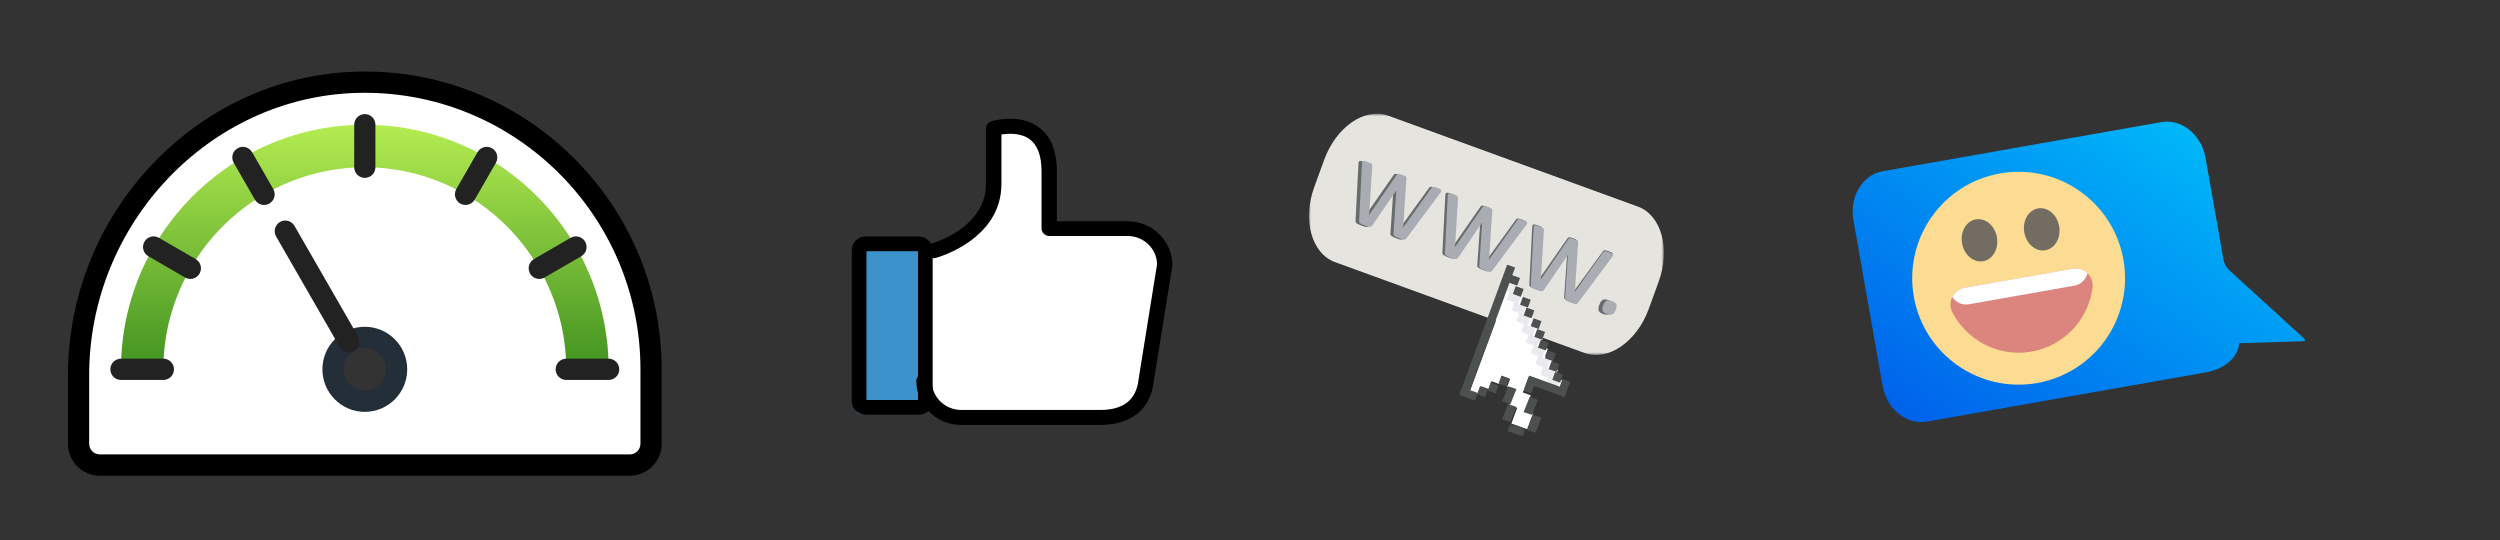 <?xml version="1.0" encoding="UTF-8"?>
<svg width="699px" height="151px" viewBox="0 0 699 151" version="1.1" xmlns="http://www.w3.org/2000/svg" xmlns:xlink="http://www.w3.org/1999/xlink">
    <rect x="0" y="0" width="699" height="151" fill="#333333" stroke="none"/>
    <!-- Generator: Sketch 47.1 (45422) - http://www.bohemiancoding.com/sketch -->
    <title>SlowDesc</title>
    <desc>Created with Sketch.</desc>
    <defs>
        <linearGradient x1="50%" y1="0%" x2="50%" y2="100%" id="linearGradient-1">
            <stop stop-color="#B4EC51" offset="0%"></stop>
            <stop stop-color="#429321" offset="100%"></stop>
        </linearGradient>
        <polygon id="path-2" points="0 68.256 0 0.793 99.231 0.793 99.231 68.256"></polygon>
        <polygon id="path-4" points="0.449 4 5.56 4 5.56 0.513 0.449 0.513 0.449 4"></polygon>
        <linearGradient x1="100%" y1="0%" x2="0%" y2="100%" id="linearGradient-6">
            <stop stop-color="#00C6FB" offset="0%"></stop>
            <stop stop-color="#005BEA" offset="100%"></stop>
        </linearGradient>
        <path d="M86.333,1.12 C86.858,1.027 87.384,0.982 87.904,0.982 C92.967,0.982 97.627,5.235 98.667,11.131 L103.676,39.536 C103.88,40.694 104.444,41.746 105.263,42.493 L126.375,61.767 C126.457,61.842 126.495,61.943 126.497,62.042 L126.497,62.054 C126.494,62.22 126.388,62.376 126.215,62.381 L108.11,62.944 C107.766,66.716 104.313,70.122 98.676,71.117 L20.717,84.863 C20.226,84.95 19.736,84.995 19.249,85 L19.051,85 C14.025,84.946 9.417,80.71 8.384,74.852 L0.21,28.491 C-0.937,21.991 2.738,15.86 8.375,14.866 L86.333,1.12 Z" id="path-7"></path>
    </defs>
    <g id="Page-1" stroke="none" stroke-width="1" fill="none" fill-rule="evenodd">
        <g id="SlowDesc">
            <g id="if_020_035_gauge_dash_dashboard_speed_widget_performance_5_563855" transform="translate(19, 19)" fill-rule="nonzero">
                <g id="Group">
                    <path d="M80.75,4.003 C125.979,2.76 163.036,39.17 163.036,84.263 L163.036,105.079 C163.036,108.365 160.383,111.026 157.107,111.026 L8.893,111.026 C5.617,111.026 2.964,108.365 2.964,105.079 L2.964,85.934 C2.964,42.186 37.157,5.205 80.75,4.003 Z M83,93.184 C87.911,93.184 91.893,89.19 91.893,84.263 C91.893,79.336 87.911,75.342 83,75.342 C78.089,75.342 74.107,79.336 74.107,84.263 C74.107,89.19 78.089,93.184 83,93.184 Z" id="Combined-Shape" fill="#FFFFFF"></path>
                    <path d="M157.107,114 L8.893,114 C3.99,114 0,109.997 0,105.079 L0,85.934 C0,40.342 36.188,2.258 80.67,1.033 C127.494,-0.288 166,37.573 166,84.263 L166,105.079 C166,109.997 162.01,114 157.107,114 Z M83,6.947 C82.277,6.947 81.559,6.956 80.833,6.977 C39.529,8.113 5.929,43.533 5.929,85.934 L5.929,105.079 C5.929,106.717 7.26,108.053 8.893,108.053 L157.107,108.053 C158.74,108.053 160.071,106.717 160.071,105.079 L160.071,84.263 C160.071,41.632 125.496,6.947 83,6.947 Z" id="Shape" fill="#000000"></path>
                </g>
                <g id="Group" transform="translate(71.143, 72.368)" fill="#232E38">
                    <path d="M11.857,23.789 C5.318,23.789 0,18.455 0,11.895 C0,5.335 5.318,0 11.857,0 C18.396,0 23.714,5.335 23.714,11.895 C23.714,18.455 18.396,23.789 11.857,23.789 Z M11.857,5.947 C8.588,5.947 5.929,8.615 5.929,11.895 C5.929,15.175 8.588,17.842 11.857,17.842 C15.127,17.842 17.786,15.175 17.786,11.895 C17.786,8.615 15.127,5.947 11.857,5.947 Z" id="Shape"></path>
                </g>
                <path d="M48.915,25.039 C58.946,19.217 70.58,15.868 83,15.868 L83,27.763 C72.758,27.763 63.184,30.549 54.91,35.343 L54.844,35.335 L54.881,35.361 C46.326,40.321 39.209,47.461 34.261,56.04 L34.226,56.013 L23.963,50.069 C29.948,39.691 38.568,31.043 48.914,25.036 L48.915,25.039 Z M142.037,50.07 L131.777,56.013 L131.712,55.989 C126.765,47.431 119.659,40.309 111.122,35.358 L111.161,35.331 L117.086,25.039 C127.432,31.043 136.052,39.691 142.04,50.069 L142.037,50.07 L131.777,56.013 L131.771,56.085 C136.544,64.387 139.321,73.989 139.321,84.263 L151.179,84.263 C151.179,71.804 147.841,60.133 142.037,50.07 Z M111.161,35.331 L111.107,35.349 C102.828,30.552 93.248,27.763 83,27.763 L83,15.868 C95.42,15.868 107.055,19.217 117.086,25.036 L111.161,35.331 Z M34.223,56.013 L34.246,56.061 C29.462,64.366 26.679,73.98 26.679,84.263 L14.821,84.263 C14.821,71.803 18.159,60.132 23.96,50.069 L34.223,56.013 Z" id="Combined-Shape" fill="url(#linearGradient-1)"></path>
                <path d="M83,30.737 C81.364,30.737 80.036,29.405 80.036,27.763 L80.036,15.868 C80.036,14.227 81.364,12.895 83,12.895 C84.636,12.895 85.964,14.227 85.964,15.868 L85.964,27.763 C85.964,29.405 84.636,30.737 83,30.737 Z" id="Shape" fill="#222222"></path>
                <path d="M78.557,79.511 C77.531,79.511 76.535,78.979 75.987,78.024 L58.201,47.122 C57.383,45.697 57.869,43.881 59.286,43.06 C60.703,42.239 62.514,42.727 63.335,44.148 L81.121,75.051 C81.939,76.475 81.453,78.292 80.036,79.113 C79.57,79.383 79.058,79.511 78.557,79.511 Z" id="Shape" fill="#222222"></path>
                <path d="M151.179,87.237 L139.321,87.237 C137.685,87.237 136.357,85.905 136.357,84.263 C136.357,82.622 137.685,81.289 139.321,81.289 L151.179,81.289 C152.815,81.289 154.143,82.622 154.143,84.263 C154.143,85.905 152.815,87.237 151.179,87.237 Z" id="Shape" fill="#222222"></path>
                <path d="M26.679,87.237 L14.821,87.237 C13.185,87.237 11.857,85.905 11.857,84.263 C11.857,82.622 13.185,81.289 14.821,81.289 L26.679,81.289 C28.315,81.289 29.643,82.622 29.643,84.263 C29.643,85.905 28.315,87.237 26.679,87.237 Z" id="Shape" fill="#222222"></path>
                <path d="M54.842,38.305 C53.817,38.305 52.821,37.773 52.272,36.818 L46.344,26.517 C45.526,25.096 46.012,23.276 47.429,22.455 C48.843,21.631 50.657,22.122 51.478,23.544 L57.406,33.844 C58.224,35.266 57.738,37.086 56.321,37.906 C55.856,38.177 55.343,38.305 54.842,38.305 Z" id="Shape" fill="#222222"></path>
                <path d="M131.78,58.987 C130.755,58.987 129.759,58.455 129.21,57.5 C128.392,56.079 128.878,54.259 130.295,53.438 L140.563,47.491 C141.98,46.67 143.792,47.158 144.613,48.579 C145.431,50 144.945,51.82 143.528,52.641 L133.259,58.588 C132.791,58.859 132.281,58.987 131.78,58.987 Z" id="Shape" fill="#222222"></path>
                <path d="M34.22,58.987 C33.719,58.987 33.206,58.859 32.741,58.588 L22.472,52.641 C21.052,51.82 20.569,50 21.387,48.579 C22.205,47.155 24.017,46.667 25.437,47.491 L35.705,53.438 C37.125,54.259 37.608,56.079 36.79,57.5 C36.241,58.455 35.245,58.987 34.22,58.987 Z" id="Shape" fill="#222222"></path>
                <path d="M111.158,38.305 C110.657,38.305 110.144,38.177 109.679,37.906 C108.259,37.086 107.775,35.266 108.594,33.844 L114.522,23.544 C115.34,22.119 117.154,21.631 118.571,22.455 C119.991,23.276 120.475,25.096 119.656,26.517 L113.728,36.818 C113.179,37.773 112.183,38.305 111.158,38.305 Z" id="Shape" fill="#222222"></path>
            </g>
            <g id="if_1-23_770605" transform="translate(238, 33)">
                <g id="XMLID_868_" transform="translate(1, 36)" fill-rule="nonzero" fill="#3C92CA">
                    <path d="M18.44,46.807 L1.88,46.807 C1.04,46.807 0.32,46.114 0.32,45.305 L0.32,1.811 C0.32,1.002 1.04,0.308 1.88,0.308 L18.4,0.308 C19.24,0.308 19.96,1.002 19.96,1.811 L19.96,45.305 C20,46.114 19.28,46.807 18.44,46.807 Z" id="Shape"></path>
                </g>
                <g id="XMLID_867_" transform="translate(18, 0)">
                    <path d="M3,38 L16,31 L22,18 C19.566,9.978 19.566,4.978 22,3 C27.697,-1.629 33.03,0.705 38,10 L38,30 C40.653,29.812 43.987,29.812 48,30 C59.459,30.537 66.793,33.537 70,39 L65,77 L60,82 L8,83 L3,79 L3,38 Z" id="Rectangle" fill="#FFFFFF"></path>
                    <path d="M51.659,85.808 L12.748,85.808 C5.823,85.808 0.197,80.318 0.197,73.561 C0.197,72.409 1.18,71.449 2.361,71.449 C3.541,71.449 4.525,72.409 4.525,73.561 C4.525,78.014 8.223,81.623 12.787,81.623 L51.659,81.623 C58.072,81.623 61.652,78.821 62.321,73.292 C62.321,73.254 62.321,73.254 62.321,73.215 L67.515,40.888 C67.436,36.512 63.777,32.979 59.252,32.979 L37.377,32.979 C36.197,32.979 35.213,32.02 35.213,30.868 L35.213,14.896 C35.213,10.52 34.072,7.487 31.83,5.874 C29.351,4.108 25.928,4.3 24,4.607 L24,18.429 C24,33.939 6.374,38.93 5.626,39.122 C4.485,39.429 3.305,38.777 2.99,37.663 C2.675,36.55 3.344,35.398 4.485,35.091 C5.075,34.899 19.672,30.714 19.672,18.39 L19.672,2.918 C19.672,1.996 20.302,1.19 21.167,0.921 C21.482,0.806 28.918,-1.382 34.348,2.496 C37.77,4.953 39.502,9.137 39.502,14.935 L39.502,28.871 L59.252,28.871 C66.177,28.871 71.803,34.362 71.803,41.119 C71.803,41.234 71.803,41.349 71.764,41.464 L66.531,73.906 C65.626,81.47 60.197,85.808 51.659,85.808 Z" id="Shape" fill="#000000" fill-rule="nonzero"></path>
                </g>
                <g id="XMLID_866_" transform="translate(0, 33)" fill-rule="nonzero" fill="#000000">
                    <path d="M18.928,49.962 L3.997,49.962 C1.885,49.962 0.151,48.22 0.151,46.098 L0.151,3.977 C0.151,1.856 1.885,0.114 3.997,0.114 L18.928,0.114 C21.039,0.114 22.774,1.856 22.774,3.977 L22.774,46.098 C22.774,48.258 21.077,49.962 18.928,49.962 Z M4.261,45.833 L18.664,45.833 L18.664,4.242 L4.261,4.242 L4.261,45.833 Z" id="Shape"></path>
                </g>
            </g>
            <g id="Page-1" transform="translate(366, 31)">
                <g id="Group-3">
                    <mask id="mask-3" fill="white">
                        <use xlink:href="#path-2"></use>
                    </mask>
                    <g id="Clip-2"></g>
                    <path d="M22.176,1.351 L91.949,26.759 C98.509,29.148 101.118,38.53 97.777,47.718 L94.985,55.39 C91.643,64.577 83.616,70.087 77.056,67.698 L7.283,42.29 C0.722,39.901 -1.887,30.518 1.455,21.331 L4.247,13.658 C7.589,4.472 15.616,-1.039 22.176,1.351" id="Fill-1" fill="#E5E4DF" mask="url(#mask-3)"></path>
                </g>
                <path d="M84.746,55.492 C84.611,56.062 84.269,56.561 83.789,56.894 C83.279,57.068 82.721,57.027 82.243,56.78 C81.733,56.657 81.289,56.342 81.001,55.903 C80.856,55.346 80.921,54.756 81.179,54.243 C81.316,53.665 81.66,53.158 82.146,52.818 C82.657,52.657 83.21,52.697 83.692,52.931 C84.202,53.057 84.645,53.37 84.934,53.81 C85.066,54.376 84.999,54.97 84.746,55.492 M84.918,40.219 C84.876,40.312 84.827,40.4 84.769,40.483 C84.705,40.626 84.614,40.755 84.501,40.863 L75,53.419 C74.941,53.531 74.844,53.619 74.726,53.664 C74.619,53.723 74.499,53.752 74.378,53.748 C74.229,53.721 74.049,53.709 73.83,53.655 C73.596,53.57 73.308,53.491 72.98,53.372 C72.654,53.252 72.359,53.118 72.134,53.009 C71.958,52.929 71.789,52.832 71.631,52.72 C71.529,52.64 71.449,52.538 71.395,52.421 C71.352,52.313 71.331,52.197 71.333,52.081 L72.155,40.122 L72.158,39.964 L72.084,40.096 L65.262,49.863 C65.204,49.969 65.117,50.058 65.012,50.116 C64.887,50.168 64.752,50.191 64.616,50.185 C64.468,50.157 64.264,50.136 64.022,50.074 C63.789,49.988 63.523,49.918 63.173,49.79 C62.9,49.69 62.633,49.575 62.373,49.445 C62.196,49.365 62.028,49.268 61.87,49.155 C61.768,49.075 61.687,48.974 61.634,48.857 C61.588,48.752 61.575,48.637 61.595,48.525 L62.386,32.787 C62.399,32.607 62.403,32.449 62.422,32.323 C62.438,32.225 62.465,32.126 62.501,32.034 C62.518,31.948 62.565,31.871 62.633,31.816 C62.72,31.759 62.822,31.732 62.926,31.738 C63.076,31.757 63.224,31.785 63.371,31.821 C63.558,31.889 63.777,31.942 64.034,32.037 C64.337,32.147 64.562,32.256 64.749,32.324 C64.895,32.392 65.034,32.477 65.159,32.58 C65.229,32.645 65.282,32.728 65.309,32.82 C65.322,32.92 65.33,33.02 65.333,33.121 L64.443,46.726 L64.43,46.906 L64.514,46.751 L72.268,35.653 C72.318,35.569 72.381,35.493 72.455,35.429 C72.545,35.38 72.646,35.353 72.748,35.351 C72.894,35.347 73.039,35.364 73.179,35.402 C73.343,35.462 73.585,35.524 73.865,35.626 C74.122,35.72 74.324,35.821 74.487,35.879 C74.627,35.942 74.757,36.025 74.874,36.127 C74.944,36.192 74.996,36.275 75.024,36.368 C75.042,36.456 75.046,36.546 75.032,36.636 L74.111,50.256 L74.098,50.437 L74.158,50.273 L82.169,39.269 C82.21,39.177 82.274,39.1 82.357,39.045 C82.447,38.995 82.546,38.968 82.649,38.967 C82.811,38.969 82.971,38.992 83.127,39.035 C83.291,39.094 83.533,39.157 83.813,39.259 C84.093,39.361 84.295,39.461 84.458,39.521 C84.582,39.582 84.695,39.659 84.798,39.751 C84.87,39.808 84.924,39.883 84.957,39.968 C84.961,40.054 84.948,40.14 84.918,40.219 M60.633,31.352 C60.591,31.443 60.541,31.532 60.484,31.615 C60.408,31.751 60.318,31.878 60.214,31.994 L50.714,44.551 C50.647,44.656 50.552,44.741 50.44,44.795 C50.331,44.847 50.213,44.877 50.092,44.881 C49.943,44.853 49.762,44.84 49.521,44.779 C49.311,44.702 49.021,44.623 48.695,44.503 C48.407,44.397 48.123,44.276 47.848,44.141 C47.67,44.063 47.502,43.965 47.345,43.85 C47.237,43.769 47.149,43.665 47.086,43.545 C47.062,43.435 47.049,43.324 47.047,43.212 L47.868,31.253 L47.873,31.096 L47.799,31.228 L40.977,40.995 C40.909,41.1 40.814,41.186 40.702,41.24 C40.587,41.295 40.459,41.321 40.331,41.316 C40.159,41.28 39.955,41.258 39.736,41.206 C39.503,41.12 39.214,41.041 38.887,40.922 C38.606,40.819 38.332,40.7 38.063,40.568 C37.894,40.491 37.733,40.396 37.584,40.286 C37.483,40.208 37.402,40.106 37.348,39.988 C37.305,39.881 37.284,39.764 37.287,39.647 L38.1,23.919 C38.094,23.763 38.107,23.608 38.136,23.455 C38.147,23.354 38.165,23.254 38.191,23.156 C38.216,23.071 38.271,22.996 38.346,22.948 C38.434,22.892 38.536,22.864 38.64,22.868 C38.79,22.888 38.939,22.916 39.085,22.952 C39.249,23.012 39.491,23.074 39.725,23.159 C40.028,23.27 40.277,23.387 40.463,23.455 C40.61,23.523 40.748,23.609 40.873,23.711 C40.944,23.776 40.995,23.86 41.024,23.952 C41.025,24.053 41.033,24.153 41.047,24.252 L40.157,37.857 L40.121,38.029 L40.228,37.883 L47.959,26.776 C48.016,26.693 48.088,26.621 48.17,26.561 C48.25,26.508 48.343,26.478 48.439,26.474 C48.592,26.476 48.745,26.496 48.893,26.534 C49.057,26.593 49.298,26.655 49.579,26.757 C49.836,26.851 50.038,26.951 50.201,27.011 C50.342,27.073 50.472,27.156 50.587,27.258 C50.658,27.324 50.71,27.407 50.738,27.499 C50.757,27.587 50.759,27.679 50.747,27.767 L49.825,41.387 L49.812,41.568 L49.872,41.404 L57.86,30.392 C57.918,30.309 57.989,30.236 58.071,30.177 C58.158,30.12 58.26,30.093 58.363,30.098 C58.517,30.095 58.67,30.115 58.818,30.158 C59.005,30.226 59.247,30.287 59.527,30.39 C59.807,30.493 60.009,30.593 60.149,30.643 C60.281,30.705 60.403,30.786 60.512,30.883 C60.583,30.931 60.632,31.006 60.647,31.092 C60.674,31.177 60.669,31.269 60.633,31.352 M36.323,22.474 C36.291,22.57 36.249,22.66 36.198,22.747 C36.132,22.855 36.035,22.979 35.928,23.126 L26.428,35.682 C26.353,35.78 26.26,35.863 26.154,35.928 C26.038,35.982 25.911,36.008 25.783,36.004 C25.657,35.985 25.453,35.963 25.234,35.91 C25.024,35.833 24.736,35.754 24.408,35.635 C24.121,35.529 23.838,35.408 23.562,35.272 C23.376,35.191 23.201,35.092 23.035,34.974 C22.935,34.895 22.854,34.793 22.799,34.675 C22.755,34.571 22.741,34.456 22.762,34.344 L23.56,22.377 L23.586,22.227 L23.489,22.351 L16.69,32.126 C16.623,32.232 16.528,32.316 16.416,32.371 C16.293,32.43 16.157,32.453 16.021,32.44 C15.872,32.411 15.669,32.391 15.45,32.336 C15.217,32.252 14.928,32.173 14.601,32.053 C14.32,31.95 14.045,31.832 13.778,31.7 C13.609,31.622 13.448,31.529 13.298,31.418 C13.191,31.345 13.109,31.241 13.062,31.12 C13.018,31.011 12.998,30.895 13,30.78 L13.814,15.051 C13.803,14.893 13.807,14.734 13.827,14.578 C13.843,14.479 13.87,14.381 13.906,14.288 C13.931,14.202 13.986,14.128 14.061,14.079 C14.148,14.022 14.25,13.995 14.354,14.001 C14.455,14.011 14.604,14.039 14.776,14.075 C14.963,14.143 15.182,14.196 15.438,14.291 C15.742,14.402 15.99,14.518 16.177,14.587 C16.318,14.65 16.448,14.732 16.564,14.834 C16.64,14.915 16.716,14.996 16.714,15.074 C16.738,15.173 16.746,15.274 16.737,15.375 L15.871,28.988 L15.835,29.161 L15.942,29.014 L23.672,17.908 C23.731,17.826 23.802,17.753 23.883,17.693 C23.963,17.64 24.057,17.611 24.153,17.605 C24.306,17.605 24.459,17.625 24.607,17.665 C24.771,17.725 24.99,17.778 25.269,17.881 C25.55,17.983 25.752,18.083 25.915,18.143 C26.047,18.204 26.169,18.285 26.278,18.381 C26.361,18.444 26.421,18.531 26.452,18.631 C26.459,18.721 26.462,18.809 26.46,18.899 L25.539,32.519 L25.503,32.692 L25.586,32.536 L33.574,21.523 C33.632,21.441 33.703,21.368 33.784,21.308 C33.871,21.251 33.974,21.224 34.077,21.23 C34.231,21.226 34.384,21.247 34.532,21.289 C34.719,21.358 34.96,21.42 35.241,21.522 C35.497,21.615 35.7,21.715 35.863,21.776 C35.987,21.834 36.102,21.911 36.203,22.005 C36.274,22.062 36.329,22.138 36.362,22.222 C36.366,22.309 36.353,22.394 36.323,22.474" id="Fill-4" fill="#666B6C"></path>
                <path d="M36.961,22.485 C36.929,22.579 36.888,22.671 36.837,22.757 C36.781,22.842 36.684,22.966 36.58,23.114 L27.2,35.687 C27.145,35.787 27.062,35.866 26.962,35.917 C26.852,35.986 26.724,36.013 26.596,35.994 C26.413,35.994 26.23,35.962 26.057,35.9 C25.819,35.838 25.543,35.736 25.221,35.616 C24.899,35.497 24.601,35.387 24.402,35.286 C24.181,35.177 24.014,35.063 23.884,34.988 C23.785,34.908 23.705,34.806 23.652,34.689 C23.607,34.585 23.595,34.468 23.615,34.357 L24.4,22.387 L24.428,22.238 L24.331,22.361 L17.618,32.13 C17.562,32.23 17.479,32.31 17.379,32.361 C17.263,32.433 17.124,32.457 16.991,32.428 C16.791,32.425 16.593,32.387 16.405,32.318 C16.19,32.264 15.915,32.161 15.57,32.034 C15.249,31.914 14.973,31.812 14.774,31.712 C14.576,31.611 14.408,31.497 14.279,31.423 C14.18,31.343 14.1,31.241 14.047,31.124 C14.002,31.019 13.989,30.903 14.009,30.791 L14.795,15.027 C14.808,14.845 14.812,14.689 14.823,14.585 C14.839,14.487 14.864,14.39 14.9,14.296 C14.932,14.209 14.978,14.126 15.039,14.056 C15.128,14.024 15.222,14.006 15.318,14 C15.468,13.997 15.618,14.025 15.757,14.083 C15.978,14.142 16.196,14.214 16.409,14.298 C16.648,14.381 16.884,14.476 17.113,14.586 C17.26,14.65 17.396,14.736 17.516,14.842 C17.593,14.901 17.646,14.987 17.664,15.084 C17.682,15.182 17.69,15.282 17.687,15.384 L16.812,28.991 L16.808,29.15 L16.88,29.017 L24.512,17.917 C24.557,17.829 24.62,17.753 24.696,17.693 C24.781,17.634 24.883,17.607 24.984,17.614 C25.127,17.61 25.271,17.628 25.409,17.666 C25.637,17.726 25.863,17.801 26.083,17.89 C26.3,17.964 26.512,18.052 26.718,18.152 C26.848,18.214 26.968,18.293 27.076,18.391 C27.146,18.447 27.2,18.522 27.232,18.608 C27.251,18.696 27.253,18.788 27.24,18.877 L26.325,32.523 L26.321,32.681 L26.394,32.548 L34.255,21.533 C34.3,21.447 34.364,21.37 34.439,21.31 C34.524,21.25 34.626,21.222 34.727,21.231 C34.887,21.234 35.044,21.257 35.197,21.299 C35.435,21.362 35.668,21.44 35.896,21.532 C36.105,21.603 36.309,21.687 36.507,21.785 C36.631,21.838 36.746,21.907 36.85,21.992 C36.92,22.058 36.971,22.141 36.998,22.233 C37.005,22.319 36.993,22.404 36.961,22.485" id="Fill-6" fill="#A9ACB3"></path>
                <path d="M60.961,31.483 C60.929,31.578 60.888,31.669 60.837,31.755 C60.781,31.84 60.684,31.965 60.58,32.111 L51.219,44.692 C51.148,44.783 51.059,44.858 50.958,44.914 C50.851,44.99 50.719,45.016 50.592,44.99 C50.408,44.993 50.225,44.962 50.052,44.896 C49.814,44.835 49.562,44.742 49.24,44.621 C48.895,44.494 48.619,44.391 48.397,44.282 C48.176,44.173 48.009,44.059 47.879,43.985 C47.779,43.905 47.7,43.803 47.647,43.686 C47.602,43.581 47.589,43.466 47.61,43.353 L48.395,31.386 L48.423,31.236 L48.326,31.359 L41.633,41.137 C41.561,41.227 41.473,41.302 41.372,41.358 C41.255,41.43 41.116,41.454 40.983,41.426 C40.783,41.422 40.585,41.384 40.397,41.315 C40.182,41.261 39.906,41.159 39.584,41.04 C39.24,40.912 38.964,40.809 38.765,40.71 C38.567,40.609 38.399,40.494 38.293,40.427 C38.188,40.354 38.108,40.249 38.061,40.129 C38.019,40.021 37.998,39.906 38,39.788 L38.787,24.026 C38.799,23.845 38.804,23.688 38.814,23.585 C38.83,23.486 38.855,23.389 38.891,23.295 C38.919,23.202 38.976,23.12 39.052,23.063 C39.134,23.029 39.222,23.006 39.31,23 C39.46,22.999 39.609,23.027 39.749,23.082 C39.97,23.142 40.188,23.213 40.4,23.297 C40.648,23.383 40.891,23.482 41.128,23.594 C41.267,23.656 41.395,23.74 41.508,23.841 C41.585,23.901 41.638,23.986 41.657,24.082 C41.685,24.179 41.693,24.282 41.679,24.382 L40.827,37.998 L40.8,38.147 L40.873,38.015 L48.507,26.916 C48.551,26.822 48.623,26.748 48.714,26.701 C48.789,26.64 48.884,26.608 48.979,26.613 C49.123,26.609 49.266,26.627 49.404,26.665 C49.633,26.725 49.858,26.8 50.079,26.888 C50.296,26.963 50.508,27.05 50.714,27.15 C50.844,27.212 50.964,27.293 51.072,27.389 C51.147,27.44 51.203,27.517 51.228,27.607 C51.255,27.696 51.265,27.79 51.259,27.884 L50.344,41.529 L50.317,41.678 L50.39,41.545 L58.254,30.531 C58.298,30.439 58.371,30.363 58.461,30.316 C58.542,30.251 58.648,30.222 58.75,30.239 C58.901,30.234 59.052,30.254 59.197,30.298 C59.434,30.361 59.667,30.439 59.895,30.53 C60.105,30.601 60.309,30.686 60.507,30.784 C60.631,30.836 60.746,30.905 60.85,30.991 C60.92,31.056 60.971,31.14 60.998,31.231 C61.005,31.318 60.993,31.403 60.961,31.483" id="Fill-8" fill="#A9ACB3"></path>
                <path d="M84.966,40.486 C84.924,40.577 84.876,40.666 84.819,40.75 C84.763,40.835 84.667,40.958 84.562,41.105 L75.209,53.689 C75.137,53.781 75.049,53.856 74.948,53.91 C74.848,53.981 74.726,54.012 74.605,53.996 C74.413,53.995 74.223,53.961 74.043,53.894 C73.828,53.84 73.552,53.738 73.231,53.618 C72.886,53.491 72.61,53.389 72.389,53.28 C72.168,53.171 72,53.055 71.872,52.981 C71.777,52.897 71.698,52.796 71.64,52.682 C71.606,52.575 71.592,52.461 71.602,52.349 L72.387,40.38 L72.414,40.23 L72.341,40.362 L65.629,50.132 C65.566,50.231 65.475,50.307 65.368,50.354 C65.262,50.429 65.13,50.456 65.003,50.43 C64.803,50.421 64.607,50.384 64.418,50.32 C64.18,50.258 63.904,50.154 63.583,50.036 C63.261,49.916 62.985,49.814 62.764,49.705 C62.566,49.605 62.422,49.499 62.292,49.424 C62.188,49.35 62.108,49.246 62.061,49.125 C62.018,49.017 61.998,48.901 62,48.784 L62.809,33.027 C62.805,32.88 62.814,32.732 62.836,32.586 C62.846,32.486 62.864,32.386 62.89,32.289 C62.918,32.194 62.974,32.114 63.051,32.056 C63.14,32.018 63.235,32 63.332,32.001 C63.474,31.995 63.615,32.02 63.747,32.076 C63.968,32.134 64.185,32.206 64.399,32.291 C64.646,32.376 64.888,32.475 65.125,32.587 C65.263,32.65 65.392,32.733 65.505,32.835 C65.589,32.895 65.649,32.983 65.677,33.084 C65.684,33.181 65.684,33.279 65.677,33.376 L64.825,46.993 L64.798,47.142 L64.893,47.019 L72.498,35.909 C72.552,35.823 72.622,35.75 72.705,35.694 C72.78,35.632 72.875,35.602 72.971,35.607 C73.122,35.607 73.272,35.626 73.417,35.667 C73.638,35.724 73.857,35.797 74.069,35.882 C74.286,35.956 74.498,36.043 74.704,36.145 C74.835,36.203 74.956,36.284 75.061,36.383 C75.143,36.437 75.206,36.516 75.241,36.609 C75.259,36.697 75.262,36.789 75.249,36.878 L74.335,50.524 L74.307,50.674 L74.38,50.542 L82.238,39.526 C82.291,39.439 82.362,39.366 82.445,39.311 C82.527,39.244 82.631,39.217 82.733,39.232 C82.885,39.229 83.036,39.248 83.18,39.292 C83.417,39.356 83.65,39.433 83.878,39.524 C84.088,39.595 84.292,39.68 84.49,39.778 C84.614,39.827 84.73,39.897 84.833,39.985 C84.908,40.044 84.96,40.13 84.981,40.226 C85.011,40.31 85.006,40.405 84.966,40.486" id="Fill-10" fill="#A9ACB3"></path>
                <path d="M85.762,55.581 C85.629,56.119 85.289,56.593 84.812,56.909 C84.308,57.06 83.765,57.022 83.29,56.803 C82.786,56.684 82.351,56.383 82.077,55.963 C81.931,55.444 81.994,54.893 82.252,54.416 C82.384,53.879 82.713,53.405 83.181,53.08 C83.693,52.938 84.242,52.986 84.717,53.215 C85.213,53.324 85.644,53.616 85.916,54.026 C86.067,54.544 86.014,55.097 85.762,55.581" id="Fill-12" fill="#A9ACB3"></path>
                <polygon id="Fill-14" fill="#FEFEFE" points="47.202 79.136 48.004 76.965 50.206 77.755 51.008 75.584 53.21 76.374 54.012 74.204 56.214 74.994 55.413 77.164 57.615 77.954 56.012 82.296 58.19 83.077 56.587 87.419 60.992 89 62.595 84.658 60.393 83.867 61.996 79.526 59.794 78.736 61.389 74.418 70.198 77.577 71 75.407 68.797 74.617 69.6 72.446 67.397 71.656 68.198 69.485 65.996 68.695 66.798 66.524 64.595 65.734 65.396 63.563 63.218 62.782 64.019 60.611 61.817 59.821 62.619 57.65 60.416 56.859 61.218 54.689 59.015 53.899 59.817 51.727 57.615 50.937 58.408 48.79 56.206 48 45 78.345"></polygon>
                <polygon id="Fill-16" fill="#EAEAEE" points="66.061 76.802 68.18 77.604 69.229 78 70 75.799 67.881 74.997 68.652 72.795 66.533 71.994 67.304 69.792 65.185 68.991 65.956 66.788 63.837 65.987 64.608 63.786 62.511 62.993 63.283 60.791 61.164 59.989 61.935 57.788 59.815 56.986 60.587 54.783 58.467 53.982 59.239 51.781 57.12 50.979 57.883 48.801 55.764 48 55 50.178 56.049 50.574 55.277 52.777 57.396 53.578 56.625 55.779 58.745 56.581 57.973 58.782 60.092 59.583 59.321 61.786 61.44 62.588 60.67 64.789 62.789 65.591 62.017 67.793 64.136 68.594 63.365 70.796 65.484 71.597 64.713 73.8 66.832 74.601"></polygon>
                <polygon id="Fill-18" fill="#4C5150" points="42 79.429 46.368 81 47.158 78.854 44.986 78.073 56.038 48.089 58.21 48.869 59 46.724 56.828 45.943 57.619 43.799 55.4 43"></polygon>
                <polygon id="Fill-20" fill="#4C5150" points="62.135 79.026 62.912 76.891 71.454 80 73 75.752 70.865 74.974 70.088 77.109 61.546 74 60 78.249"></polygon>
                <polygon id="Fill-22" fill="#4C5150" points="56.304 87 58 82.763 55.696 82 54 86.237"></polygon>
                <polygon id="Fill-24" fill="#4C5150" points="61 89.23 63.315 90 65 85.77 62.685 85"></polygon>
                <g id="Group-28" transform="translate(55, 87)">
                    <mask id="mask-5" fill="white">
                        <use xlink:href="#path-4"></use>
                    </mask>
                    <g id="Clip-27"></g>
                    <polygon id="Fill-26" fill="#4C5150" mask="url(#mask-5)" points="4.774 4 5.56 1.983 1.236 0.513 0.449 2.531"></polygon>
                </g>
                <polygon id="Fill-29" fill="#4C5150" points="56.315 82 58 77.77 55.685 77 54 81.23"></polygon>
                <polygon id="Fill-31" fill="#4C5150" points="62.315 85 64 80.77 61.685 80 60 84.23"></polygon>
                <polygon id="Fill-33" fill="#4C5150" points="66.199 67 67 64.801 64.801 64 64 66.199"></polygon>
                <polygon id="Fill-35" fill="#4C5150" points="59.206 52 60 49.807 57.794 49 57 51.193"></polygon>
                <polygon id="Fill-37" fill="#4C5150" points="62.199 58 63 55.8 60.801 55 60 57.199"></polygon>
                <polygon id="Fill-39" fill="#4C5150" points="53 76.199 55.199 77 56 74.801 53.801 74"></polygon>
                <polygon id="Fill-41" fill="#4C5150" points="61.199 55 62 52.801 59.801 52 59 54.199"></polygon>
                <polygon id="Fill-43" fill="#4C5150" points="64.199 61 65 58.801 62.801 58 62 60.199"></polygon>
                <polygon id="Fill-45" fill="#4C5150" points="65.193 64 66 61.795 63.807 61 63 63.206"></polygon>
                <polygon id="Fill-47" fill="#4C5150" points="68.199 70 69 67.801 66.801 67 66 69.199"></polygon>
                <polygon id="Fill-49" fill="#4C5150" points="69.199 73 70 70.801 67.801 70 67 72.199"></polygon>
                <polygon id="Fill-51" fill="#4C5150" points="70.199 76 71 73.801 68.801 73 68 75.199"></polygon>
                <polygon id="Fill-53" fill="#4C5150" points="50 78.199 52.199 79 53 76.801 50.801 76"></polygon>
                <polygon id="Fill-55" fill="#4C5150" points="47 79.199 49.199 80 50 77.801 47.8 77"></polygon>
            </g>
            <g id="Page-1" transform="translate(518, 33)">
                <g id="Group-3" transform="translate(0, 0.018)">
                    <mask id="mask-8" fill="white">
                        <use xlink:href="#path-7"></use>
                    </mask>
                    <use id="Clip-2" fill="url(#linearGradient-6)" xlink:href="#path-7"></use>
                    <path d="M86.333,1.12 L8.375,14.866 C2.738,15.86 -0.937,21.991 0.21,28.491 L0.21,28.491 L8.384,74.852 C9.417,80.71 14.025,84.946 19.051,85 L19.051,85 L19.249,85 C19.736,84.995 20.226,84.95 20.717,84.863 L20.717,84.863 L98.676,71.117 C104.313,70.122 107.766,66.716 108.11,62.944 L108.11,62.944 L126.215,62.381 C126.388,62.376 126.494,62.22 126.497,62.054 L126.497,62.054 L126.497,62.042 C126.495,61.943 126.457,61.842 126.375,61.767 L126.375,61.767 L105.263,42.493 C104.444,41.746 103.88,40.694 103.676,39.536 L103.676,39.536 L98.667,11.131 C97.627,5.235 92.967,0.982 87.904,0.982 L87.904,0.982 C87.384,0.982 86.858,1.027 86.333,1.12" id="Fill-1" mask="url(#mask-8)"></path>
                </g>
                <g id="Group-14" transform="translate(16, 15.018)">
                    <path d="M25.244,0.463 C41.43,-2.391 56.864,8.417 59.718,24.603 C62.572,40.788 51.765,56.223 35.579,59.077 C19.393,61.931 3.959,51.123 1.105,34.938 C-1.749,18.752 9.058,3.317 25.244,0.463" id="Fill-4" fill="#FBDC92"></path>
                    <path d="M45.533,27.104 C48.698,26.546 51.491,29.22 51.082,32.387 C49.955,41.215 43.242,48.661 34.028,50.286 C24.814,51.91 15.96,47.21 11.881,39.299 C10.41,36.44 12.123,32.996 15.288,32.437 L45.533,27.104 Z" id="Fill-6" fill="#DC857F"></path>
                    <path d="M45.533,27.104 L15.288,32.437 C13.694,32.718 12.494,33.727 11.853,35.025 C12.814,36.5 14.615,37.391 16.537,37.051 L45.961,31.864 C47.884,31.525 49.248,30.076 49.67,28.357 C48.6,27.361 47.104,26.827 45.533,27.104" id="Fill-8" fill="#FEFEFE"></path>
                    <path d="M24.342,18.306 C24.912,21.537 23.191,24.541 20.498,25.017 C17.805,25.492 15.161,23.257 14.591,20.026 C14.021,16.794 15.742,13.79 18.435,13.316 C19.445,13.137 20.447,13.34 21.337,13.834 C22.819,14.657 23.986,16.286 24.342,18.306" id="Fill-10" fill="#736C62"></path>
                    <path d="M41.739,15.239 C42.309,18.47 40.588,21.474 37.895,21.949 C35.203,22.425 32.558,20.189 31.989,16.959 C31.419,13.727 33.139,10.723 35.832,10.248 C38.525,9.773 41.17,12.008 41.739,15.239" id="Fill-12" fill="#736C62"></path>
                </g>
            </g>
        </g>
    </g>
</svg>